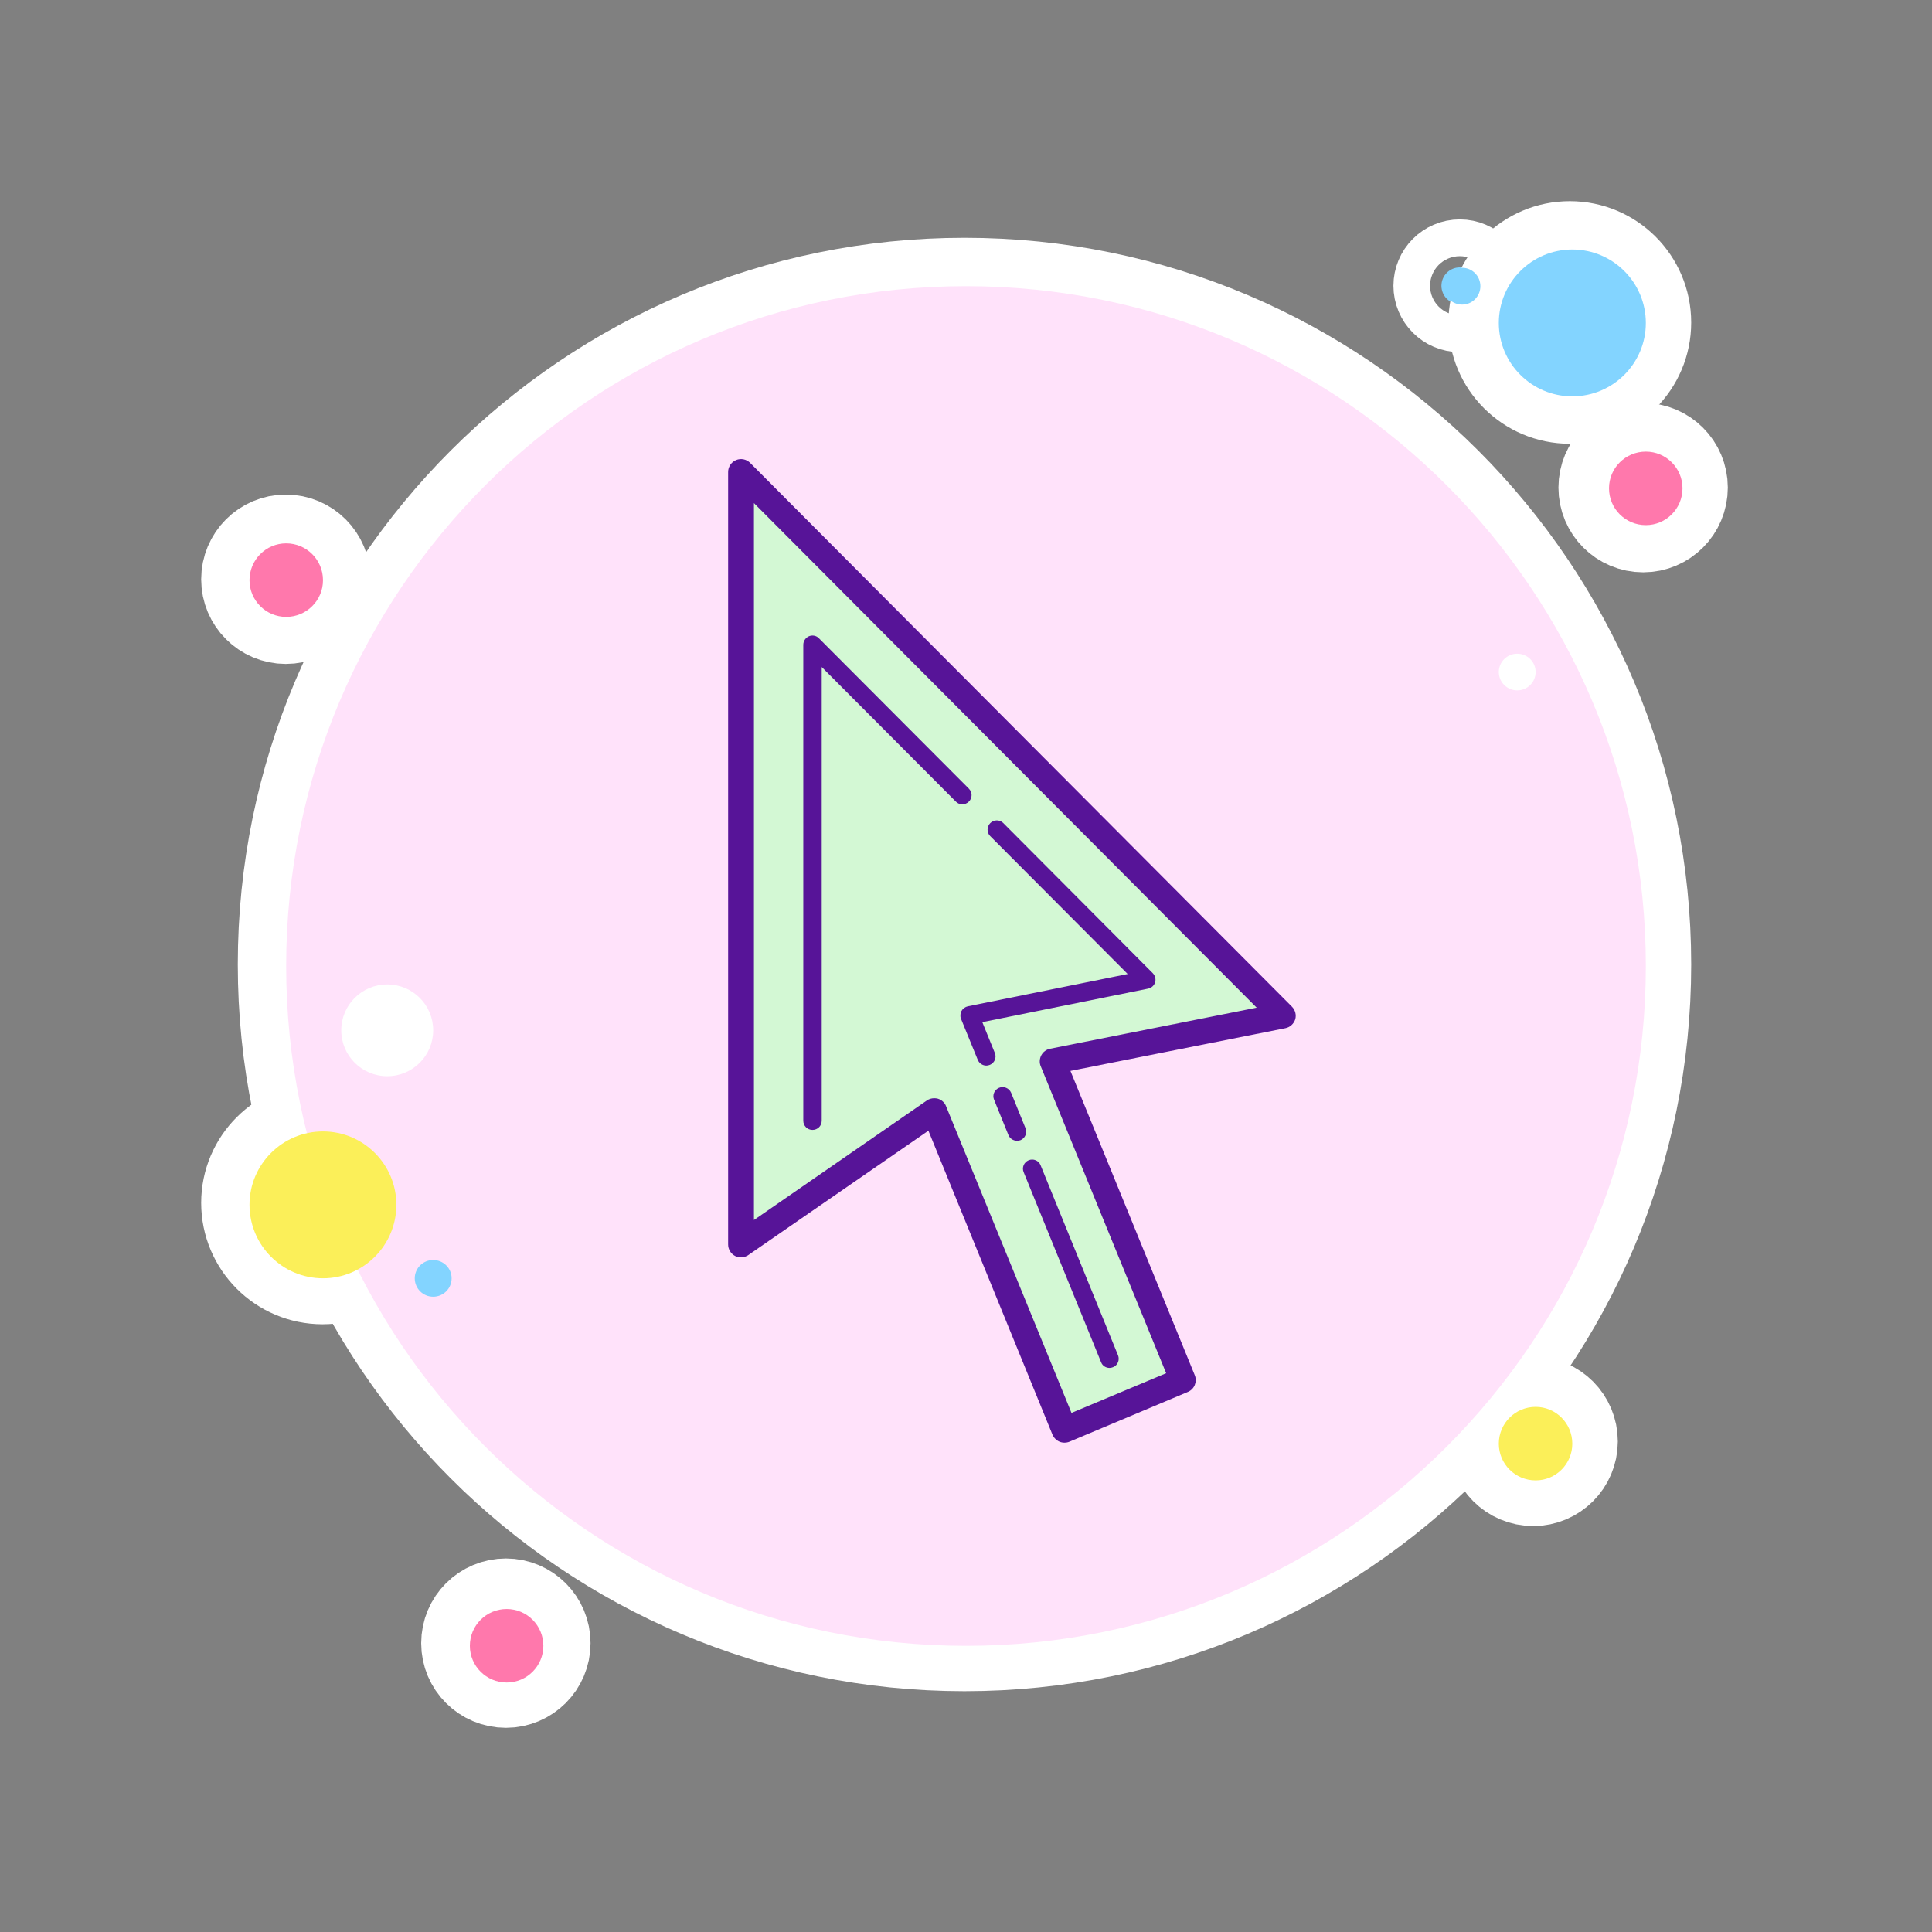 <?xml version="1.0" encoding="UTF-8"?>
<svg xmlns="http://www.w3.org/2000/svg" xmlns:xlink="http://www.w3.org/1999/xlink" viewBox="0 0 50 50" width="50px" height="50px">
<rect x="0" y="0" width="50" height="50" fill="#808080" stroke="none"/>
<g id="surface55904081">
<path style="fill-rule:nonzero;fill:rgb(100%,47.059%,67.451%);fill-opacity:1;stroke-width:9;stroke-linecap:butt;stroke-linejoin:round;stroke:rgb(100%,100%,100%);stroke-opacity:1;stroke-miterlimit:10;" d="M 25.807 49.884 C 25.807 51.777 24.267 53.318 22.359 53.318 C 20.466 53.318 18.926 51.777 18.926 49.884 C 18.926 47.977 20.466 46.436 22.359 46.436 C 24.267 46.436 25.807 47.977 25.807 49.884 Z M 25.807 49.884 " transform="matrix(0.276,0,0,0.276,1.225,1.225)"/>
<path style="fill-rule:nonzero;fill:rgb(51.373%,83.137%,100%);fill-opacity:1;stroke-width:9;stroke-linecap:butt;stroke-linejoin:round;stroke:rgb(100%,100%,100%);stroke-opacity:1;stroke-miterlimit:10;" d="M 134.155 22.359 C 134.155 23.306 133.392 24.083 132.445 24.083 C 131.484 24.083 130.721 23.306 130.721 22.359 C 130.721 21.412 131.484 20.635 132.445 20.635 C 133.392 20.635 134.155 21.412 134.155 22.359 Z M 134.155 22.359 " transform="matrix(0.276,0,0,0.276,1.225,1.225)"/>
<path style="fill-rule:nonzero;fill:rgb(100%,88.627%,98.039%);fill-opacity:1;stroke-width:9;stroke-linecap:butt;stroke-linejoin:round;stroke:rgb(100%,100%,100%);stroke-opacity:1;stroke-miterlimit:10;" d="M 149.641 86 C 149.641 121.141 121.141 149.641 86 149.641 C 50.859 149.641 22.359 121.141 22.359 86 C 22.359 50.859 50.859 22.359 86 22.359 C 121.141 22.359 149.641 50.859 149.641 86 Z M 149.641 86 " transform="matrix(0.276,0,0,0.276,1.225,1.225)"/>
<path style="fill-rule:nonzero;fill:rgb(51.373%,83.137%,100%);fill-opacity:1;stroke-width:9;stroke-linecap:butt;stroke-linejoin:round;stroke:rgb(100%,100%,100%);stroke-opacity:1;stroke-miterlimit:10;" d="M 149.641 25.807 C 149.641 29.594 146.561 32.674 142.76 32.674 C 138.959 32.674 135.878 29.594 135.878 25.807 C 135.878 22.006 138.959 18.926 142.76 18.926 C 146.561 18.926 149.641 22.006 149.641 25.807 Z M 149.641 25.807 " transform="matrix(0.276,0,0,0.276,1.225,1.225)"/>
<path style="fill-rule:nonzero;fill:rgb(100%,47.059%,67.451%);fill-opacity:1;stroke-width:9;stroke-linecap:butt;stroke-linejoin:round;stroke:rgb(100%,100%,100%);stroke-opacity:1;stroke-miterlimit:10;" d="M 153.074 41.279 C 153.074 43.187 151.534 44.727 149.641 44.727 C 147.733 44.727 146.193 43.187 146.193 41.279 C 146.193 39.386 147.733 37.845 149.641 37.845 C 151.534 37.845 153.074 39.386 153.074 41.279 Z M 153.074 41.279 " transform="matrix(0.276,0,0,0.276,1.225,1.225)"/>
<path style="fill-rule:nonzero;fill:rgb(98.431%,93.725%,34.902%);fill-opacity:1;stroke-width:9;stroke-linecap:butt;stroke-linejoin:round;stroke:rgb(100%,100%,100%);stroke-opacity:1;stroke-miterlimit:10;" d="M 142.76 130.721 C 142.76 132.614 141.22 134.155 139.326 134.155 C 137.419 134.155 135.878 132.614 135.878 130.721 C 135.878 128.813 137.419 127.273 139.326 127.273 C 141.22 127.273 142.76 128.813 142.76 130.721 Z M 32.674 108.353 C 32.674 112.154 29.594 115.235 25.807 115.235 C 22.006 115.235 18.926 112.154 18.926 108.353 C 18.926 104.567 22.006 101.486 25.807 101.486 C 29.594 101.486 32.674 104.567 32.674 108.353 Z M 32.674 108.353 " transform="matrix(0.276,0,0,0.276,1.225,1.225)"/>
<path style="fill-rule:nonzero;fill:rgb(100%,47.059%,67.451%);fill-opacity:1;stroke-width:9;stroke-linecap:butt;stroke-linejoin:round;stroke:rgb(100%,100%,100%);stroke-opacity:1;stroke-miterlimit:10;" d="M 46.436 149.641 C 46.436 151.534 44.896 153.074 43.003 153.074 C 41.095 153.074 39.555 151.534 39.555 149.641 C 39.555 147.733 41.095 146.193 43.003 146.193 C 44.896 146.193 46.436 147.733 46.436 149.641 Z M 46.436 149.641 " transform="matrix(0.276,0,0,0.276,1.225,1.225)"/>
<path style="fill-rule:nonzero;fill:rgb(100%,100%,100%);fill-opacity:1;stroke-width:9;stroke-linecap:butt;stroke-linejoin:round;stroke:rgb(100%,100%,100%);stroke-opacity:1;stroke-miterlimit:10;" d="M 36.122 92.019 C 36.122 94.393 34.2 96.315 31.826 96.315 C 29.438 96.315 27.516 94.393 27.516 92.019 C 27.516 89.646 29.438 87.724 31.826 87.724 C 34.2 87.724 36.122 89.646 36.122 92.019 Z M 36.122 92.019 " transform="matrix(0.276,0,0,0.276,1.225,1.225)"/>
<path style="fill-rule:nonzero;fill:rgb(51.373%,83.137%,100%);fill-opacity:1;stroke-width:9;stroke-linecap:butt;stroke-linejoin:round;stroke:rgb(100%,100%,100%);stroke-opacity:1;stroke-miterlimit:10;" d="M 37.845 115.235 C 37.845 116.196 37.068 116.959 36.122 116.959 C 35.175 116.959 34.398 116.196 34.398 115.235 C 34.398 114.288 35.175 113.525 36.122 113.525 C 37.068 113.525 37.845 114.288 37.845 115.235 Z M 37.845 115.235 " transform="matrix(0.276,0,0,0.276,1.225,1.225)"/>
<path style="fill-rule:nonzero;fill:rgb(100%,100%,100%);fill-opacity:1;stroke-width:9;stroke-linecap:butt;stroke-linejoin:round;stroke:rgb(100%,100%,100%);stroke-opacity:1;stroke-miterlimit:10;" d="M 139.326 58.475 C 139.326 59.436 138.549 60.199 137.602 60.199 C 136.656 60.199 135.878 59.436 135.878 58.475 C 135.878 57.528 136.656 56.765 137.602 56.765 C 138.549 56.765 139.326 57.528 139.326 58.475 Z M 139.326 58.475 " transform="matrix(0.276,0,0,0.276,1.225,1.225)"/>
<path style="fill-rule:nonzero;fill:rgb(82.745%,97.255%,83.137%);fill-opacity:1;stroke-width:9;stroke-linecap:butt;stroke-linejoin:round;stroke:rgb(100%,100%,100%);stroke-opacity:1;stroke-miterlimit:10;" d="M 64.947 112.084 L 64.947 39.753 L 115.659 90.649 L 94.111 94.93 L 106.305 124.772 L 95.213 129.421 L 83.019 99.579 Z M 64.947 112.084 " transform="matrix(0.276,0,0,0.276,1.225,1.225)"/>
<path style="fill-rule:nonzero;fill:rgb(34.118%,7.843%,59.608%);fill-opacity:1;stroke-width:9;stroke-linecap:butt;stroke-linejoin:round;stroke:rgb(100%,100%,100%);stroke-opacity:1;stroke-miterlimit:10;" d="M 95.213 130.622 C 95.057 130.622 94.902 130.594 94.761 130.537 C 94.464 130.41 94.224 130.17 94.096 129.873 L 82.482 101.416 L 65.625 113.059 C 65.257 113.313 64.777 113.341 64.381 113.143 C 63.986 112.932 63.731 112.522 63.731 112.07 L 63.731 39.753 C 63.731 39.273 64.028 38.82 64.48 38.637 C 64.932 38.453 65.441 38.552 65.794 38.905 L 116.506 89.801 C 116.817 90.112 116.944 90.578 116.817 91.002 C 116.676 91.426 116.323 91.737 115.899 91.822 L 95.778 95.82 L 107.421 124.32 C 107.661 124.928 107.378 125.62 106.771 125.874 L 95.679 130.537 C 95.538 130.594 95.382 130.622 95.213 130.622 Z M 83.033 98.378 C 83.146 98.378 83.259 98.392 83.372 98.42 C 83.725 98.533 84.008 98.788 84.135 99.127 L 95.877 127.839 L 104.736 124.122 L 92.994 95.382 C 92.853 95.057 92.881 94.676 93.051 94.351 C 93.22 94.04 93.517 93.814 93.87 93.743 L 113.214 89.9 L 66.148 42.664 L 66.148 109.781 L 82.34 98.59 C 82.538 98.448 82.778 98.378 83.033 98.378 Z M 83.033 98.378 " transform="matrix(0.276,0,0,0.276,1.225,1.225)"/>
<path style="fill-rule:nonzero;fill:rgb(34.118%,7.843%,59.608%);fill-opacity:1;stroke-width:9;stroke-linecap:butt;stroke-linejoin:round;stroke:rgb(100%,100%,100%);stroke-opacity:1;stroke-miterlimit:10;" d="M 99.438 123.628 C 99.098 123.628 98.773 123.43 98.646 123.091 L 91.398 105.301 C 91.214 104.863 91.426 104.369 91.864 104.185 C 92.302 104.001 92.811 104.213 92.98 104.651 L 100.229 122.441 C 100.412 122.879 100.201 123.388 99.762 123.557 C 99.649 123.6 99.551 123.628 99.438 123.628 Z M 90.776 102.362 C 90.437 102.362 90.112 102.165 89.97 101.825 L 88.628 98.519 C 88.444 98.081 88.656 97.586 89.094 97.403 C 89.532 97.219 90.041 97.431 90.225 97.869 L 91.567 101.175 C 91.751 101.628 91.539 102.122 91.101 102.306 C 90.988 102.348 90.889 102.362 90.776 102.362 Z M 87.908 95.326 C 87.568 95.326 87.243 95.128 87.102 94.789 L 85.534 90.945 C 85.435 90.705 85.463 90.437 85.576 90.211 C 85.703 89.985 85.915 89.829 86.17 89.773 L 101.133 86.749 L 88.261 73.834 C 87.936 73.509 87.936 72.958 88.275 72.619 C 88.6 72.294 89.151 72.28 89.49 72.619 L 103.493 86.678 C 103.705 86.904 103.79 87.229 103.705 87.526 C 103.606 87.837 103.351 88.063 103.041 88.119 L 87.526 91.256 L 88.699 94.139 C 88.882 94.577 88.671 95.071 88.233 95.255 C 88.119 95.297 88.006 95.326 87.908 95.326 Z M 87.908 95.326 " transform="matrix(0.276,0,0,0.276,1.225,1.225)"/>
<path style="fill-rule:nonzero;fill:rgb(34.118%,7.843%,59.608%);fill-opacity:1;stroke-width:9;stroke-linecap:butt;stroke-linejoin:round;stroke:rgb(100%,100%,100%);stroke-opacity:1;stroke-miterlimit:10;" d="M 71.63 101.345 C 71.15 101.345 70.768 100.964 70.768 100.483 L 70.768 55.932 C 70.768 55.578 70.98 55.268 71.305 55.126 C 71.63 54.999 71.997 55.07 72.238 55.324 L 86.268 69.397 C 86.608 69.737 86.608 70.273 86.268 70.613 C 85.929 70.952 85.378 70.952 85.053 70.613 L 72.492 58.009 L 72.492 100.483 C 72.492 100.964 72.11 101.345 71.63 101.345 Z M 71.63 101.345 " transform="matrix(0.276,0,0,0.276,1.225,1.225)"/>
<path style=" stroke:none;fill-rule:nonzero;fill:rgb(100%,47.059%,67.451%);fill-opacity:1;" d="M 7.406 14.062 C 6.883 14.062 6.457 14.488 6.457 15.016 C 6.457 15.539 6.883 15.965 7.406 15.965 C 7.934 15.965 8.359 15.539 8.359 15.016 C 8.359 14.488 7.934 14.062 7.406 14.062 Z M 7.406 14.062 "/>
<path style=" stroke:none;fill-rule:nonzero;fill:rgb(51.373%,83.137%,100%);fill-opacity:1;" d="M 37.84 6.93 C 37.574 6.93 37.363 7.145 37.363 7.406 C 37.363 7.668 37.574 7.883 37.84 7.883 C 38.102 7.883 38.312 7.668 38.312 7.406 C 38.312 7.145 38.102 6.93 37.84 6.93 Z M 37.84 6.93 "/>
<path style=" stroke:none;fill-rule:nonzero;fill:rgb(100%,88.627%,98.039%);fill-opacity:1;" d="M 25 7.406 C 15.285 7.406 7.406 15.285 7.406 25 C 7.406 34.715 15.285 42.594 25 42.594 C 34.715 42.594 42.594 34.715 42.594 25 C 42.594 15.285 34.715 7.406 25 7.406 Z M 25 7.406 "/>
<path style=" stroke:none;fill-rule:nonzero;fill:rgb(51.373%,83.137%,100%);fill-opacity:1;" d="M 40.691 6.457 C 39.641 6.457 38.789 7.309 38.789 8.359 C 38.789 9.406 39.641 10.258 40.691 10.258 C 41.742 10.258 42.594 9.406 42.594 8.359 C 42.594 7.309 41.742 6.457 40.691 6.457 Z M 40.691 6.457 "/>
<path style=" stroke:none;fill-rule:nonzero;fill:rgb(100%,47.059%,67.451%);fill-opacity:1;" d="M 42.594 11.688 C 42.066 11.688 41.641 12.113 41.641 12.637 C 41.641 13.164 42.066 13.59 42.594 13.59 C 43.117 13.59 43.543 13.164 43.543 12.637 C 43.543 12.113 43.117 11.688 42.594 11.688 Z M 42.594 11.688 "/>
<path style=" stroke:none;fill-rule:nonzero;fill:rgb(98.431%,93.725%,34.902%);fill-opacity:1;" d="M 39.742 36.41 C 39.215 36.41 38.789 36.836 38.789 37.363 C 38.789 37.887 39.215 38.312 39.742 38.312 C 40.266 38.312 40.691 37.887 40.691 37.363 C 40.691 36.836 40.266 36.41 39.742 36.41 Z M 8.359 29.281 C 7.309 29.281 6.457 30.133 6.457 31.18 C 6.457 32.23 7.309 33.082 8.359 33.082 C 9.406 33.082 10.258 32.23 10.258 31.18 C 10.258 30.133 9.406 29.281 8.359 29.281 Z M 8.359 29.281 "/>
<path style=" stroke:none;fill-rule:nonzero;fill:rgb(100%,47.059%,67.451%);fill-opacity:1;" d="M 13.113 41.641 C 12.586 41.641 12.16 42.066 12.16 42.594 C 12.16 43.117 12.586 43.543 13.113 43.543 C 13.637 43.543 14.062 43.117 14.062 42.594 C 14.062 42.066 13.637 41.641 13.113 41.641 Z M 13.113 41.641 "/>
<path style=" stroke:none;fill-rule:nonzero;fill:rgb(100%,100%,100%);fill-opacity:1;" d="M 10.023 25.477 C 9.363 25.477 8.832 26.008 8.832 26.664 C 8.832 27.32 9.363 27.852 10.023 27.852 C 10.68 27.852 11.211 27.32 11.211 26.664 C 11.211 26.008 10.68 25.477 10.023 25.477 Z M 10.023 25.477 "/>
<path style=" stroke:none;fill-rule:nonzero;fill:rgb(51.373%,83.137%,100%);fill-opacity:1;" d="M 11.211 32.609 C 10.949 32.609 10.734 32.82 10.734 33.082 C 10.734 33.348 10.949 33.559 11.211 33.559 C 11.473 33.559 11.688 33.348 11.688 33.082 C 11.688 32.82 11.473 32.609 11.211 32.609 Z M 11.211 32.609 "/>
<path style=" stroke:none;fill-rule:nonzero;fill:rgb(100%,100%,100%);fill-opacity:1;" d="M 39.266 16.918 C 39.004 16.918 38.789 17.129 38.789 17.391 C 38.789 17.656 39.004 17.867 39.266 17.867 C 39.527 17.867 39.742 17.656 39.742 17.391 C 39.742 17.129 39.527 16.918 39.266 16.918 Z M 39.266 16.918 "/>
<path style=" stroke:none;fill-rule:nonzero;fill:rgb(82.745%,97.255%,83.137%);fill-opacity:1;" d="M 19.18 32.211 L 19.18 12.215 L 33.199 26.285 L 27.242 27.469 L 30.613 35.719 L 27.547 37.004 L 24.176 28.754 Z M 19.18 32.211 "/>
<path style=" stroke:none;fill-rule:nonzero;fill:rgb(34.118%,7.843%,59.608%);fill-opacity:1;" d="M 27.547 37.336 C 27.504 37.336 27.461 37.328 27.422 37.312 C 27.34 37.277 27.273 37.211 27.238 37.129 L 24.027 29.262 L 19.367 32.48 C 19.266 32.551 19.133 32.559 19.023 32.504 C 18.914 32.445 18.844 32.332 18.844 32.207 L 18.844 12.215 C 18.844 12.082 18.926 11.957 19.051 11.906 C 19.176 11.855 19.316 11.883 19.414 11.98 L 33.434 26.051 C 33.52 26.137 33.555 26.266 33.52 26.383 C 33.48 26.5 33.383 26.586 33.266 26.609 L 27.703 27.715 L 30.922 35.594 C 30.988 35.762 30.91 35.953 30.742 36.023 L 27.676 37.312 C 27.637 37.328 27.594 37.336 27.547 37.336 Z M 24.18 28.422 C 24.211 28.422 24.242 28.426 24.273 28.434 C 24.371 28.465 24.449 28.535 24.484 28.629 L 27.73 36.566 L 30.18 35.539 L 26.934 27.594 C 26.895 27.504 26.902 27.398 26.949 27.309 C 26.996 27.223 27.078 27.16 27.176 27.141 L 32.523 26.078 L 19.512 13.02 L 19.512 31.574 L 23.988 28.48 C 24.043 28.441 24.109 28.422 24.18 28.422 Z M 24.18 28.422 "/>
<path style=" stroke:none;fill-rule:nonzero;fill:rgb(34.118%,7.843%,59.608%);fill-opacity:1;" d="M 28.715 35.402 C 28.621 35.402 28.531 35.348 28.496 35.254 L 26.492 30.336 C 26.441 30.215 26.5 30.078 26.621 30.027 C 26.742 29.977 26.883 30.035 26.93 30.156 L 28.934 35.074 C 28.984 35.195 28.926 35.336 28.805 35.383 C 28.773 35.395 28.746 35.402 28.715 35.402 Z M 26.32 29.523 C 26.227 29.523 26.137 29.469 26.098 29.375 L 25.727 28.461 C 25.676 28.34 25.734 28.203 25.855 28.152 C 25.977 28.102 26.117 28.16 26.168 28.281 L 26.539 29.195 C 26.59 29.32 26.531 29.457 26.41 29.508 C 26.379 29.52 26.352 29.523 26.32 29.523 Z M 25.527 27.578 C 25.434 27.578 25.344 27.523 25.305 27.43 L 24.871 26.367 C 24.844 26.301 24.852 26.227 24.883 26.164 C 24.918 26.102 24.977 26.059 25.047 26.043 L 29.184 25.207 L 25.625 21.637 C 25.535 21.547 25.535 21.395 25.629 21.301 C 25.719 21.211 25.871 21.207 25.965 21.301 L 29.836 25.188 C 29.895 25.25 29.918 25.34 29.895 25.422 C 29.867 25.508 29.797 25.57 29.711 25.586 L 25.422 26.453 L 25.746 27.25 C 25.797 27.371 25.738 27.508 25.617 27.559 C 25.586 27.57 25.555 27.578 25.527 27.578 Z M 25.527 27.578 "/>
<path style=" stroke:none;fill-rule:nonzero;fill:rgb(34.118%,7.843%,59.608%);fill-opacity:1;" d="M 21.027 29.242 C 20.895 29.242 20.789 29.137 20.789 29.004 L 20.789 16.688 C 20.789 16.59 20.848 16.504 20.938 16.465 C 21.027 16.43 21.129 16.449 21.195 16.52 L 25.074 20.41 C 25.168 20.504 25.168 20.652 25.074 20.746 C 24.98 20.84 24.828 20.84 24.738 20.746 L 21.266 17.262 L 21.266 29.004 C 21.266 29.137 21.16 29.242 21.027 29.242 Z M 21.027 29.242 "/>
</g>
</svg>
